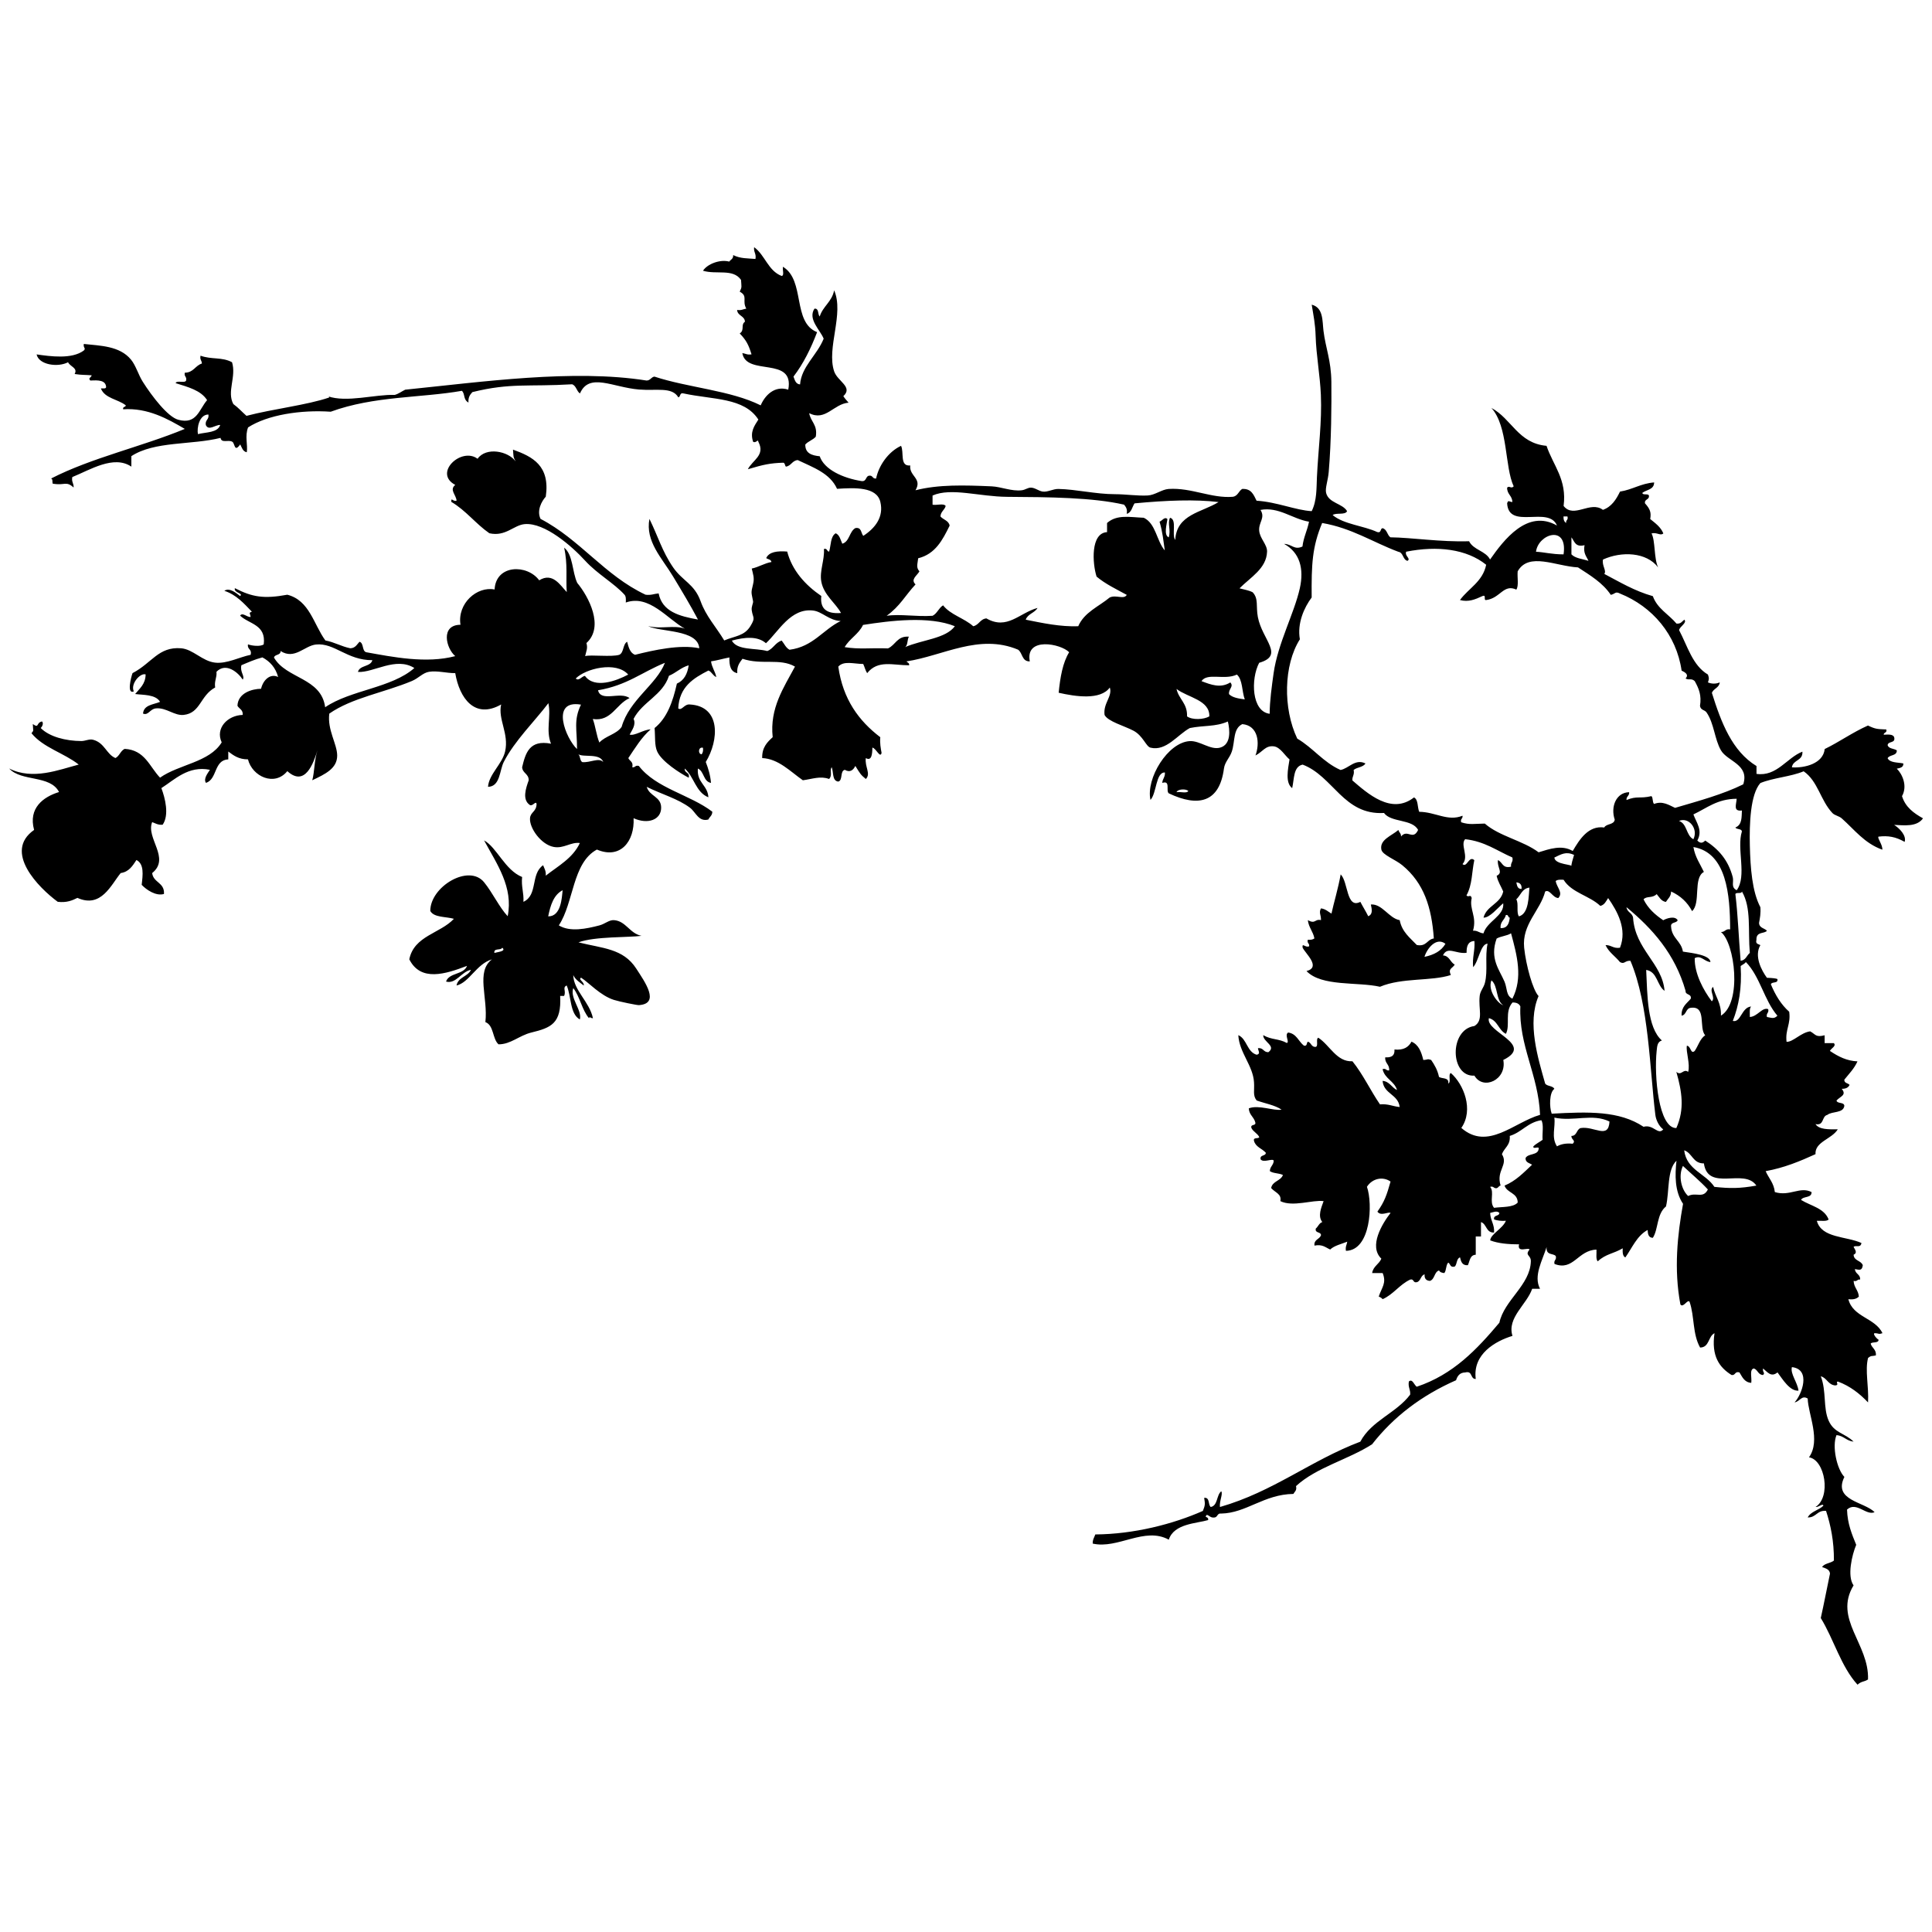 <?xml version="1.0" encoding="utf-8"?>
<!-- Generator: Adobe Illustrator 16.0.0, SVG Export Plug-In . SVG Version: 6.00 Build 0)  -->
<!DOCTYPE svg PUBLIC "-//W3C//DTD SVG 1.1//EN" "http://www.w3.org/Graphics/SVG/1.1/DTD/svg11.dtd">
<svg version="1.1" id="Layer_1" xmlns="http://www.w3.org/2000/svg" xmlns:xlink="http://www.w3.org/1999/xlink" x="0px" y="0px"
	 width="100px" height="100px" viewBox="0 0 100 100" enable-background="new 0 0 100 100" xml:space="preserve">
<path d="M16.967,20.509c0.972,0.344,2.461-0.105,3.463-0.068c0.212-0.059,0.358-0.184,0.544-0.271
	c3.998-0.406,8.699-1.074,12.492-0.474c0.203-0.001,0.231-0.177,0.408-0.203c1.754,0.576,3.946,0.713,5.499,1.488
	c0.21-0.497,0.708-1.046,1.427-0.812c0.333-1.753-2.176-0.674-2.377-1.894c0.159,0.021,0.255,0.106,0.476,0.066
	c-0.151-0.485-0.263-0.719-0.611-1.082c0.271-0.173,0.036-0.444,0.271-0.608c-0.021-0.316-0.385-0.293-0.407-0.609
	c0.221,0.04,0.315-0.046,0.476-0.066c-0.236-0.421,0.107-0.64-0.34-0.88c0.126-0.25,0.087-0.244,0.068-0.608
	c-0.416-0.601-1.271-0.262-1.969-0.475c0.224-0.35,0.877-0.601,1.357-0.473c0.076-0.105,0.221-0.141,0.204-0.338
	c0.374,0.19,0.757,0.165,1.154,0.202c0.053-0.278-0.104-0.348-0.068-0.609c0.567,0.406,0.721,1.223,1.426,1.489
	c0.151-0.029,0.027-0.334,0.067-0.475c1.164,0.703,0.471,2.875,1.766,3.383c-0.323,0.85-0.712,1.636-1.222,2.3
	c0.068,0.18,0.111,0.386,0.34,0.406c0.073-0.93,0.877-1.507,1.222-2.368c-0.175-0.446-0.836-1.013-0.476-1.555
	c0.246-0.02,0.155,0.296,0.272,0.405c0.166-0.533,0.637-0.764,0.746-1.354c0.53,1.217-0.404,2.979,0,4.194
	c0.174,0.521,0.995,0.806,0.476,1.286c0.079,0.123,0.178,0.228,0.271,0.337c-0.775,0.058-1.19,0.98-2.037,0.542
	c0.07,0.449,0.445,0.594,0.34,1.218c-0.146,0.169-0.396,0.236-0.543,0.405c-0.007,0.457,0.336,0.567,0.747,0.608
	c0.229,0.684,1.194,1.132,2.173,1.286c0.231,0.028,0.203-0.202,0.339-0.271c0.254-0.071,0.193,0.168,0.407,0.136
	c0.131-0.651,0.613-1.375,1.29-1.691c0.168,0.329-0.084,1.076,0.476,1.016c-0.065,0.559,0.639,0.665,0.272,1.284
	c1.194-0.304,2.523-0.265,3.938-0.203c0.504,0.023,1.037,0.267,1.563,0.203c0.188-0.022,0.305-0.138,0.475-0.136
	c0.221,0.005,0.392,0.174,0.611,0.204c0.256,0.035,0.534-0.142,0.814-0.136c0.92,0.019,1.925,0.27,2.92,0.271
	c0.564,0.001,1.164,0.095,1.697,0.067c0.381-0.019,0.729-0.314,1.087-0.338c1.172-0.078,2.22,0.499,3.327,0.405
	c0.252-0.04,0.293-0.293,0.475-0.405c0.482-0.029,0.596,0.309,0.747,0.609c1.035,0.06,2.026,0.494,2.853,0.54
	c0.276-0.553,0.244-1.203,0.271-1.759c0.071-1.49,0.265-2.858,0.204-4.261c-0.044-1.021-0.24-2.036-0.271-3.045
	c-0.02-0.638-0.109-1.039-0.203-1.622c0.609,0.151,0.547,0.844,0.609,1.352c0.111,0.896,0.396,1.533,0.408,2.639
	c0.011,1.188,0.001,3.054-0.137,4.668c-0.035,0.435-0.194,0.836-0.135,1.082c0.129,0.532,0.85,0.542,1.086,0.946
	c-0.1,0.218-0.57,0.063-0.748,0.203c0.58,0.483,1.584,0.544,2.31,0.879c0.219,0.061,0.142-0.175,0.271-0.201
	c0.237,0.057,0.237,0.351,0.408,0.473c1.085,0.011,2.609,0.251,4.074,0.203c0.223,0.454,0.857,0.498,1.086,0.946
	c0.701-0.999,1.93-2.633,3.463-1.758c-0.429-1.043-2.5,0.248-2.58-1.15c0.059-0.196,0.102-0.075,0.271-0.067
	c-0.006-0.334-0.28-0.397-0.271-0.745c0.119-0.126,0.198,0.082,0.34-0.067c-0.471-0.997-0.283-3.097-1.154-4.058
	c1.049,0.557,1.379,1.828,2.853,1.961c0.349,1.029,1.063,1.739,0.884,3.112c0.529,0.673,1.383-0.289,2.035,0.202
	c0.45-0.16,0.686-0.536,0.885-0.946c0.646-0.1,1.071-0.419,1.766-0.474c-0.002,0.382-0.396,0.371-0.611,0.541
	c0.018,0.14,0.298,0.019,0.339,0.135c0.037,0.24-0.239,0.167-0.202,0.406c0.266,0.293,0.33,0.477,0.271,0.813
	c0.261,0.214,0.541,0.407,0.679,0.744c-0.15,0.143-0.326-0.071-0.611,0c0.203,0.382,0.119,1.29,0.34,1.759
	c-0.596-0.792-1.893-0.846-2.853-0.406c-0.063,0.325,0.197,0.568,0.069,0.744c0.801,0.42,1.559,0.882,2.512,1.151
	c0.23,0.646,0.821,0.938,1.223,1.419c0.229,0.026,0.289-0.116,0.406-0.203c0.16,0.165-0.236,0.348-0.271,0.542
	c0.438,0.826,0.697,1.831,1.494,2.3c0.062,0.197,0.062,0.208,0,0.406c0.191,0.083,0.42,0.083,0.61,0
	c-0.03,0.284-0.319,0.312-0.407,0.54c0.485,1.546,1.047,3.017,2.31,3.789c0,0.135,0,0.271,0,0.406
	c1.056,0.149,1.563-0.833,2.376-1.151c0.033,0.484-0.491,0.412-0.544,0.813c0.655,0.043,1.62-0.19,1.698-0.948
	c0.774-0.377,1.44-0.863,2.24-1.217c0.401,0.194,0.493,0.182,0.95,0.204c0.05,0.184-0.135,0.136-0.137,0.271
	c0.235-0.009,0.489-0.036,0.544,0.136c0.078,0.325-0.314,0.18-0.34,0.404c0.054,0.195,0.328,0.169,0.476,0.271
	c0.007,0.301-0.377,0.211-0.476,0.406c0.117,0.243,0.516,0.209,0.814,0.271c0.012,0.212-0.174,0.233-0.34,0.271
	c0.275,0.262,0.572,0.884,0.271,1.421c0.175,0.57,0.607,0.883,1.087,1.149c-0.324,0.456-0.986,0.359-1.494,0.339
	c0.271,0.172,0.649,0.55,0.543,0.879c-0.47-0.265-0.851-0.332-1.356-0.271c-0.063,0.089,0.217,0.411,0.202,0.676
	c-0.931-0.332-1.438-1.034-2.104-1.623c-0.139-0.121-0.362-0.151-0.477-0.271c-0.623-0.654-0.748-1.651-1.492-2.164
	c-0.668,0.282-1.568,0.332-2.24,0.608c-0.518,0.579-0.573,2.104-0.545,3.246c0.029,1.148,0.115,2.364,0.545,3.181
	c0.025,0.319-0.022,0.563-0.069,0.811c0.008,0.266,0.274,0.269,0.408,0.405c-0.117,0.171-0.563,0.022-0.543,0.475
	c-0.06,0.217,0.104,0.211,0.204,0.271c-0.334,0.564,0.059,1.313,0.339,1.691c0.269,0.009,0.472,0.029,0.543,0.066
	c0.048,0.251-0.29,0.116-0.339,0.271c0.232,0.558,0.529,1.05,0.949,1.421c0.09,0.653-0.213,0.915-0.137,1.556
	c0.336,0.018,0.74-0.48,1.223-0.541c0.293,0.159,0.276,0.323,0.748,0.203c0,0.135,0,0.271,0,0.406c0.158,0,0.316,0,0.476,0
	c0.146,0.152-0.136,0.261-0.203,0.404c0.44,0.295,0.873,0.516,1.427,0.541c-0.168,0.375-0.439,0.646-0.681,0.947
	c-0.011,0.19,0.19,0.169,0.271,0.271c-0.062,0.142-0.199,0.205-0.406,0.203c0.277,0.332-0.084,0.392-0.271,0.607
	c0.049,0.18,0.387,0.064,0.407,0.271c-0.05,0.4-0.634,0.27-0.883,0.473c-0.296,0.064-0.149,0.571-0.61,0.475
	c0.188,0.289,0.676,0.272,1.153,0.271c-0.306,0.506-1.195,0.642-1.153,1.285c-0.792,0.36-1.604,0.702-2.58,0.88
	c0.156,0.361,0.426,0.611,0.475,1.082c0.774,0.24,1.299-0.309,1.901,0c0.013,0.329-0.438,0.193-0.544,0.406
	c0.503,0.312,1.204,0.424,1.428,1.015c-0.113,0.112-0.399,0.053-0.611,0.067c0.246,0.904,1.518,0.789,2.309,1.148
	c-0.043,0.284-0.311,0.089-0.406,0.204c0.084,0.154,0.209,0.31,0,0.404c0.016,0.323,0.387,0.291,0.476,0.542
	c-0.042,0.285-0.151,0.248-0.408,0.201c0.015,0.259,0.286,0.258,0.271,0.541c-0.162-0.025-0.146,0.123-0.338,0.068
	c0.014,0.348,0.246,0.477,0.271,0.813c-0.108,0.115-0.284,0.168-0.543,0.135c0.235,0.939,1.39,0.962,1.765,1.76
	c-0.214,0.075-0.152,0.006-0.406,0c-0.112,0.03,0.108,0.291,0.205,0.338c-0.004,0.202-0.322,0.088-0.41,0.203
	c0.063,0.23,0.295,0.293,0.272,0.607c-0.237,0.062-0.224-0.012-0.407,0.136c-0.166,0.653,0.045,1.454,0,2.3
	c-0.43-0.451-0.92-0.842-1.563-1.082c-0.143,0.02,0.102,0.184-0.137,0.203c-0.371-0.033-0.424-0.389-0.746-0.474
	c0.3,0.776,0.113,1.644,0.408,2.301c0.287,0.642,0.834,0.633,1.289,1.082c-0.371-0.036-0.509-0.306-0.883-0.339
	c-0.246,0.578,0.02,1.771,0.407,2.165c-0.603,1.227,1.036,1.282,1.563,1.825c-0.436,0.196-0.943-0.574-1.426-0.135
	c0.022,0.742,0.254,1.279,0.475,1.825c-0.221,0.527-0.479,1.624-0.137,2.099c-1.052,1.734,0.816,3.032,0.748,4.869
	c-0.211,0.139-0.322,0.074-0.543,0.271c-0.854-0.932-1.224-2.346-1.902-3.449c0.17-0.758,0.295-1.436,0.477-2.3
	c-0.021-0.228-0.229-0.271-0.408-0.339c0.116-0.2,0.441-0.192,0.611-0.338c0.006-1-0.164-1.821-0.407-2.57
	c-0.473-0.042-0.507,0.352-0.95,0.339c0.162-0.313,0.578-0.372,0.813-0.608c-0.039-0.143-0.256,0.098-0.406,0.066
	c0.815-0.514,0.491-2.438-0.34-2.57c0.627-0.879-0.046-2.23-0.067-3.043c-0.32-0.188-0.401,0.156-0.68,0.201
	c0.379-0.404,0.867-1.713-0.137-1.826c-0.096,0.346,0.293,0.791,0.341,1.219c-0.45,0.031-0.813-0.58-1.087-0.946
	c-0.33,0.272-0.52-0.019-0.747-0.204c-0.04,0.216,0.128,0.21,0,0.339c-0.263-0.009-0.269-0.272-0.476-0.339
	c-0.246,0.049-0.094,0.493-0.135,0.745c-0.359-0.026-0.465-0.306-0.611-0.541c-0.254-0.072-0.194,0.167-0.408,0.135
	c-0.627-0.389-1.059-0.976-0.883-2.164c-0.336,0.161-0.256,0.736-0.746,0.743c-0.4-0.706-0.285-1.621-0.545-2.367
	c-0.098-0.164-0.325,0.338-0.475,0.137c-0.345-1.832-0.15-3.616,0.137-5.209c-0.438-0.649-0.42-1.502-0.34-2.231
	c-0.5,0.471-0.358,1.58-0.543,2.366c-0.488,0.393-0.388,1.17-0.68,1.624c-0.225-0.003-0.26-0.192-0.271-0.406
	c-0.557,0.303-0.797,0.92-1.153,1.421c-0.14-0.064-0.146-0.26-0.136-0.473c-0.478,0.285-0.875,0.285-1.291,0.676
	c-0.113-0.111-0.053-0.396-0.067-0.607c-0.969,0.029-1.188,1.123-2.173,0.742c-0.049-0.206,0.117-0.197,0.068-0.404
	c-0.119-0.166-0.516-0.015-0.477-0.474c-0.209,0.688-0.695,1.496-0.339,2.164c-0.138,0-0.272,0-0.408,0
	c-0.274,0.81-1.315,1.499-1.019,2.437c-0.867,0.263-2.073,0.935-1.9,2.23c-0.302,0.007-0.146-0.439-0.544-0.338
	c-0.287,0.007-0.405,0.182-0.476,0.404c-1.773,0.781-3.229,1.881-4.346,3.314c-1.238,0.797-2.88,1.19-3.938,2.165
	c0.055,0.233-0.074,0.285-0.136,0.405c-1.521,0.02-2.44,0.993-3.734,1.016c-0.213-0.031-0.18,0.182-0.34,0.203
	c-0.213,0.032-0.264-0.098-0.406-0.136c-0.177,0.177,0.109,0.053,0.066,0.271c-0.588,0.176-1.771,0.178-2.035,1.015
	c-1.254-0.69-2.633,0.501-3.938,0.202c-0.008-0.209,0.082-0.321,0.135-0.474c1.994-0.012,4.024-0.534,5.567-1.217
	c0.108-0.274,0.127-0.334,0.067-0.677c0.307-0.033,0.191,0.352,0.341,0.474c0.376-0.075,0.287-0.614,0.542-0.812
	c0.102,0.127-0.107,0.521-0.066,0.812c2.76-0.791,4.69-2.405,7.266-3.382c0.578-1.093,1.865-1.479,2.58-2.436
	c0.021-0.271-0.12-0.377-0.068-0.678c0.186-0.164,0.271,0.182,0.408,0.271c1.898-0.633,3.119-1.942,4.277-3.314
	c0.25-1.174,1.596-1.941,1.629-3.179c0.009-0.333-0.332-0.289-0.067-0.608c-0.069-0.133-0.655,0.197-0.543-0.271
	c-0.57,0.004-1.085-0.048-1.494-0.203c0.021-0.329,0.649-0.606,0.813-1.015c-0.246,0.021-0.44-0.012-0.61-0.067
	c-0.05-0.254,0.261-0.147,0.272-0.339c-0.129-0.135-0.32-0.032-0.477,0c0.012,0.395,0.23,0.582,0.203,1.015
	c-0.426,0.019-0.372-0.442-0.678-0.541c0,0.248,0,0.496,0,0.744c-0.092,0-0.183,0-0.271,0c0,0.315,0,0.631,0,0.946
	c-0.306,0.013-0.305,0.328-0.408,0.542c-0.295,0.022-0.355-0.187-0.406-0.406c-0.19,0.06-0.146,0.353-0.271,0.474
	c-0.253,0.071-0.22-0.143-0.339-0.203c-0.126,0.123-0.09,0.408-0.204,0.541c-0.126-0.01-0.229-0.045-0.271-0.136
	c-0.258,0.08-0.215,0.462-0.476,0.542c-0.19-0.013-0.29-0.117-0.272-0.339c-0.213,0.058-0.191,0.351-0.405,0.406
	c-0.209,0.05-0.132-0.187-0.339-0.136c-0.557,0.259-0.864,0.764-1.428,1.015c-0.05-0.063-0.123-0.103-0.203-0.135
	c0.156-0.472,0.416-0.694,0.203-1.218c-0.181,0-0.361,0-0.543,0c0.053-0.354,0.358-0.455,0.476-0.744
	c-0.671-0.643,0.049-1.819,0.476-2.367c-0.115-0.076-0.504,0.188-0.68-0.067c0.363-0.509,0.484-0.858,0.68-1.557
	c-0.392-0.276-0.939-0.171-1.222,0.271c0.313,0.887,0.198,3.297-1.087,3.315c-0.039-0.222,0.047-0.315,0.068-0.474
	c-0.306,0.125-0.662,0.197-0.884,0.406c-0.237-0.104-0.395-0.285-0.813-0.203c-0.037-0.33,0.271-0.316,0.339-0.543
	c-0.013-0.189-0.322-0.084-0.271-0.338c0.125-0.102,0.168-0.281,0.338-0.338c-0.252-0.316-0.047-0.755,0.067-1.083
	c-0.581-0.077-1.587,0.32-2.239,0c0.075-0.374-0.258-0.432-0.476-0.676c0.063-0.363,0.494-0.363,0.61-0.676
	c-0.191-0.103-0.514-0.076-0.678-0.203c0.008-0.239,0.193-0.304,0.202-0.541c-0.067-0.136-0.53,0.132-0.679-0.067
	c-0.053-0.255,0.259-0.147,0.271-0.339c-0.189-0.217-0.522-0.292-0.611-0.608c-0.062-0.22,0.222-0.096,0.271-0.203
	c-0.094-0.198-0.313-0.274-0.407-0.473c-0.061-0.219,0.226-0.094,0.205-0.271c-0.064-0.297-0.326-0.398-0.341-0.745
	c0.509-0.2,1.308,0.146,1.697,0.067c-0.351-0.237-0.854-0.319-1.29-0.474c-0.211-0.263-0.107-0.51-0.137-0.946
	c-0.055-0.871-0.762-1.527-0.813-2.436c0.455,0.199,0.442,0.866,0.95,1.014c0.213-0.046,0.088-0.18,0.066-0.338
	c0.291-0.042,0.277,0.221,0.545,0.203c0.422-0.324-0.284-0.529-0.272-0.879c0.438,0.254,0.804,0.171,1.224,0.406
	c0.153-0.059-0.137-0.416,0.067-0.542c0.438,0.059,0.534,0.459,0.813,0.677c0.185,0.046,0.131-0.141,0.205-0.203
	c0.184,0.042,0.168,0.283,0.406,0.271c0.161-0.043-0.01-0.418,0.137-0.476c0.595,0.386,0.951,1.263,1.766,1.218
	c0.547,0.674,0.93,1.51,1.426,2.232c0.424-0.039,0.663,0.105,1.02,0.137c-0.078-0.668-0.826-0.666-0.885-1.354
	c0.373,0.034,0.467,0.349,0.748,0.474c-0.141-0.471-0.641-0.578-0.748-1.082c0.192-0.057,0.178,0.096,0.34,0.066
	c0.028-0.32-0.229-0.354-0.203-0.676c0.216,0.01,0.505-0.008,0.477-0.405c0.479,0.048,0.732-0.127,0.882-0.406
	c0.367,0.152,0.511,0.528,0.611,0.947c0.254-0.007,0.192-0.076,0.407,0c0.175,0.254,0.332,0.524,0.406,0.879
	c0.166,0.106,0.532,0.012,0.478,0.339c0.168-0.059-0.021-0.472,0.135-0.542c0.664,0.579,1.197,1.901,0.543,2.842
	c1.369,1.194,2.733-0.295,4.075-0.677c-0.086-2.083-1.109-3.579-1.02-5.615c-0.063-0.14-0.201-0.205-0.406-0.201
	c-0.426,0.482-0.104,1.166-0.342,1.623c-0.381-0.184-0.426-0.701-0.881-0.812c-0.19,0.724,2.387,1.354,0.746,2.164
	c0.194,1.032-1.043,1.588-1.494,0.812c-1.267,0.075-1.316-2.39,0-2.57c0.483-0.295,0.197-0.875,0.272-1.555
	c0.026-0.257,0.204-0.416,0.271-0.679c0.16-0.635-0.006-1.341,0.137-2.028c-0.369,0.017-0.452,0.902-0.747,1.218
	c-0.052-0.525,0.104-0.845,0.067-1.354c-0.33,0.01-0.412,0.265-0.406,0.609c-0.551,0.076-0.99-0.366-1.223,0.136
	c0.342,0.019,0.368,0.354,0.61,0.473c-0.128,0.219-0.353,0.191-0.204,0.542c-1.014,0.33-2.523,0.124-3.666,0.607
	c-1.156-0.263-3.021,0.003-3.803-0.812c0.779-0.204-0.07-0.917-0.203-1.217c-0.031-0.277,0.145,0.028,0.339-0.067
	c0.028-0.163-0.124-0.147-0.067-0.339c0.158,0.021,0.262-0.011,0.34-0.067c-0.066-0.362-0.297-0.562-0.34-0.947
	c0.403,0.226,0.35-0.077,0.68,0c0.009-0.283-0.124-0.378,0-0.608c0.238,0.031,0.371,0.17,0.543,0.271
	c0.104-0.498,0.357-1.332,0.476-2.03c0.396,0.381,0.288,1.805,1.019,1.421c0.131,0.255,0.281,0.485,0.408,0.745
	c0.246-0.103,0.192-0.352,0.135-0.609c0.591-0.042,0.937,0.717,1.494,0.812c0.115,0.607,0.533,0.912,0.884,1.285
	c0.507,0.1,0.526-0.285,0.882-0.338c-0.111-1.614-0.516-2.87-1.63-3.788c-0.365-0.302-1.032-0.533-1.086-0.813
	c-0.097-0.514,0.521-0.705,0.883-1.015c0.028,0.13,0.146,0.171,0.136,0.339c0.331-0.407,0.614,0.229,0.883-0.339
	c-0.302-0.578-1.392-0.371-1.765-0.879c-2.094,0.123-2.619-1.899-4.21-2.503c-0.49,0.099-0.432,0.745-0.543,1.218
	c-0.373-0.279-0.215-0.994-0.137-1.488c-0.233-0.182-0.475-0.637-0.814-0.676c-0.439-0.052-0.576,0.288-0.949,0.473
	c0.237-0.636,0.15-1.549-0.681-1.623c-0.491,0.234-0.367,0.895-0.543,1.42c-0.11,0.33-0.362,0.535-0.407,0.88
	c-0.232,1.758-1.322,2.009-2.852,1.285c-0.172-0.123,0.107-0.693-0.34-0.541c0.01-0.215,0.154-0.297,0.136-0.541
	c-0.476-0.021-0.421,1.067-0.747,1.421c-0.243-1.111,0.896-2.984,2.037-3.045c0.521-0.027,1.063,0.474,1.563,0.339
	c0.588-0.158,0.51-0.925,0.406-1.354c-0.638,0.283-1.242,0.192-1.969,0.339c-0.637,0.343-1.221,1.216-2.037,1.015
	c-0.234-0.059-0.383-0.616-0.883-0.879c-0.477-0.252-1.313-0.471-1.493-0.813c-0.082-0.609,0.423-0.962,0.271-1.42
	c-0.484,0.664-1.775,0.469-2.647,0.27c0.08-0.799,0.208-1.551,0.543-2.097c-0.425-0.442-2.285-0.815-2.037,0.474
	c-0.418,0.011-0.367-0.445-0.61-0.608c-2.021-0.844-3.884,0.322-5.771,0.608c0.044,0.068,0.155,0.07,0.135,0.202
	c-0.841,0.001-1.611-0.294-2.172,0.407c-0.092-0.135-0.13-0.322-0.204-0.475c-0.496-0.005-1.004-0.181-1.29,0.136
	c0.24,1.7,1.069,2.813,2.173,3.654c-0.026,0.318,0.021,0.563,0.067,0.81c-0.065,0.313-0.297-0.256-0.476-0.27
	c-0.004,0.318-0.032,0.717-0.339,0.541c-0.065,0.452,0.278,0.81,0,1.082c-0.271-0.222-0.285-0.264-0.543-0.676
	c-0.098,0.198-0.265,0.367-0.543,0.202c-0.263,0.055-0.09,0.542-0.34,0.608c-0.326-0.036-0.237-0.485-0.34-0.743
	c-0.122,0.161,0.057,0.415-0.136,0.608c-0.458-0.167-0.851,0-1.357,0.067c-0.643-0.447-1.258-1.111-2.105-1.149
	c-0.014-0.555,0.261-0.822,0.543-1.081c-0.16-1.504,0.567-2.555,1.154-3.654c-0.787-0.452-1.721-0.067-2.716-0.405
	c-0.144,0.194-0.301,0.376-0.271,0.744c-0.342-0.065-0.423-0.391-0.407-0.813c-0.323,0.062-0.616,0.153-0.951,0.203
	c0.043,0.318,0.211,0.512,0.272,0.812c-0.179-0.069-0.229-0.268-0.407-0.338c-0.777,0.398-1.509,0.842-1.563,1.961
	c0.19,0.141,0.308-0.243,0.611-0.202c1.605,0.094,1.5,1.853,0.814,2.976c0.126,0.326,0.235,0.669,0.271,1.083
	c-0.403-0.071-0.35-0.598-0.679-0.744c-0.065,0.742,0.507,0.849,0.544,1.488c-0.652-0.252-0.742-1.065-1.223-1.488
	c-0.026,0.251,0.275,0.178,0.204,0.475c-0.465-0.239-1.396-0.838-1.63-1.354c-0.146-0.321-0.096-0.756-0.136-1.217
	c0.642-0.512,0.944-1.359,1.154-2.3c0.363-0.157,0.546-0.494,0.611-0.948c-0.405,0.116-0.651,0.39-1.02,0.542
	c-0.331,1.021-1.372,1.338-1.833,2.232c0.142,0.296-0.08,0.58-0.203,0.813c0.262,0.078,0.697-0.251,1.086-0.271
	c-0.47,0.41-0.8,0.961-1.154,1.487c0.063,0.162,0.272,0.179,0.204,0.474c0.163,0.028,0.147-0.124,0.34-0.067
	c0.893,1.161,2.635,1.479,3.802,2.367c0.003,0.205-0.144,0.263-0.203,0.406c-0.51,0.136-0.654-0.388-0.951-0.609
	c-0.633-0.474-1.463-0.695-2.241-1.082c0.149,0.503,0.75,0.493,0.748,1.082c-0.004,0.622-0.684,0.876-1.427,0.541
	c0.06,1.19-0.678,2.144-1.9,1.623c-1.276,0.69-1.187,2.742-1.97,3.924c0.575,0.358,1.43,0.176,2.105,0
	c0.28-0.074,0.499-0.287,0.746-0.271c0.625,0.043,0.809,0.687,1.427,0.812c-0.608,0.089-2.438,0.024-3.26,0.338
	c1.229,0.311,2.312,0.309,2.987,1.354c0.447,0.69,1.26,1.82,0.137,1.895c-0.083,0.006-0.991-0.176-1.291-0.271
	c-0.701-0.222-1.315-0.909-1.697-1.149c-0.172,0.089,0.178,0.222,0.136,0.404c-0.2-0.16-0.43-0.293-0.543-0.54
	c0.017,0.795,0.838,1.375,1.019,2.232c-0.116,0.013-0.176-0.116-0.204,0c-0.366-0.425-0.467-1.114-0.814-1.558
	c-0.185,0.531,0.47,1.146,0.34,1.623c-0.523-0.289-0.434-1.19-0.68-1.758c-0.241,0.105-0.014,0.288-0.136,0.541
	c-0.067,0-0.136,0-0.203,0c0.078,1.44-0.484,1.647-1.494,1.895c-0.624,0.152-1.069,0.615-1.697,0.609
	c-0.322-0.289-0.233-0.985-0.679-1.15c0.144-1.28-0.506-2.606,0.339-3.247c-0.794,0.232-1.178,1.204-1.833,1.353
	c0.081-0.438,0.586-0.453,0.747-0.812c-0.501,0.096-0.773,0.751-1.29,0.608c0.161-0.471,0.919-0.347,1.086-0.812
	c-1.106,0.421-2.396,0.839-2.987-0.339c0.245-1.221,1.601-1.336,2.309-2.097c-0.423-0.121-1.028-0.058-1.223-0.405
	c-0.007-1.258,1.994-2.458,2.784-1.488c0.436,0.533,0.792,1.304,1.222,1.759c0.3-1.5-0.553-2.691-1.222-3.925
	c0.66,0.36,1.08,1.537,1.969,1.895c-0.053,0.504,0.096,0.807,0.068,1.285c0.762-0.349,0.359-1.442,1.019-1.894
	c0.061,0.165,0.158,0.293,0.136,0.541c0.646-0.507,1.4-0.904,1.766-1.691c-0.47-0.063-0.836,0.303-1.358,0.202
	c-0.65-0.122-1.263-0.979-1.222-1.487c0.026-0.328,0.336-0.33,0.339-0.744c-0.047-0.169-0.181,0.126-0.339,0.067
	c-0.42-0.275-0.218-0.864-0.068-1.285c0.004-0.342-0.319-0.358-0.34-0.676c0.175-0.728,0.372-1.435,1.494-1.218
	c-0.279-0.695,0.015-1.398-0.136-2.097c-0.683,0.907-1.754,1.951-2.309,3.043c-0.221,0.435-0.182,1.277-0.815,1.286
	c0.045-0.646,0.735-1.18,0.884-1.827c0.212-0.932-0.38-1.661-0.204-2.435c-1.364,0.777-2.156-0.319-2.377-1.623
	c-0.43,0.009-0.921-0.139-1.358-0.068c-0.326,0.055-0.531,0.326-0.882,0.475c-1.427,0.599-3.109,0.871-4.278,1.689
	c-0.109,0.846,0.404,1.565,0.408,2.165c0.004,0.68-0.624,0.967-1.29,1.285c0.12-0.429,0.099-1.026,0.271-1.556
	c-0.21,0.683-0.646,1.917-1.562,1.083c-0.657,0.81-1.813,0.284-2.037-0.609c-0.478,0.002-0.747-0.202-1.019-0.406
	c0,0.136,0,0.271,0,0.406c-0.754,0.038-0.558,1.022-1.154,1.218c-0.146-0.212,0.096-0.504,0.203-0.677
	c-1.115-0.231-1.834,0.517-2.512,0.947c0.198,0.52,0.415,1.395,0.067,1.895c-0.249,0.022-0.377-0.076-0.543-0.135
	c-0.338,0.833,0.963,1.864,0,2.637c0.058,0.507,0.651,0.479,0.611,1.082c-0.411,0.124-0.907-0.211-1.154-0.473
	c0.061-0.522,0.134-1.078-0.271-1.285c-0.199,0.298-0.381,0.613-0.815,0.676c-0.504,0.613-1.009,1.835-2.24,1.285
	c-0.272,0.135-0.557,0.258-1.019,0.203c-0.99-0.729-2.838-2.591-1.223-3.721c-0.313-1.135,0.486-1.716,1.291-1.961
	c-0.458-0.895-1.95-0.523-2.581-1.218c1.222,0.621,2.602,0.055,3.599-0.203c-0.757-0.599-1.839-0.874-2.444-1.623
	c0.126-0.184,0.087-0.042,0.068-0.474c0.346,0.242,0.155-0.067,0.476-0.136c0.086,0.081,0.028,0.256-0.068,0.339
	c0.447,0.454,1.295,0.672,2.105,0.676c0.201,0.001,0.413-0.121,0.61-0.066c0.601,0.16,0.682,0.747,1.154,0.946
	c0.211-0.105,0.259-0.373,0.476-0.475c1.054,0.056,1.288,0.927,1.833,1.49c0.979-0.693,2.559-0.79,3.191-1.827
	c-0.341-0.726,0.297-1.398,1.087-1.421c0.025-0.274-0.186-0.311-0.272-0.474c0.028-0.661,0.75-0.872,1.223-0.879
	c0.105-0.462,0.483-0.809,0.883-0.609c-0.13-0.479-0.416-0.802-0.814-1.015c-0.394,0.104-0.738,0.258-1.087,0.405
	c-0.088,0.35,0.196,0.568,0.068,0.745c-0.231-0.366-0.866-0.911-1.358-0.406c0.027,0.321-0.121,0.466-0.068,0.813
	c-0.787,0.425-0.751,1.325-1.629,1.42c-0.48,0.052-0.896-0.384-1.427-0.339c-0.326,0.028-0.395,0.384-0.678,0.271
	c0.038-0.455,0.531-0.461,0.882-0.607c-0.225-0.396-0.901-0.352-1.29-0.406c0.231-0.289,0.535-0.505,0.543-1.015
	c-0.288-0.091-0.797,0.502-0.611,0.879c-0.376,0.168-0.144-0.74-0.067-0.946c1.001-0.52,1.341-1.38,2.513-1.286
	c0.623,0.051,1.098,0.671,1.765,0.744c0.607,0.067,1.264-0.292,1.834-0.405c0.083-0.309-0.187-0.266-0.136-0.541
	c0.191,0.07,0.635,0.13,0.814,0c0.133-1.034-0.762-1.045-1.222-1.488c0.129-0.19,0.354,0.093,0.543,0.068
	c-0.009-0.17-0.13-0.213,0.067-0.271c-0.411-0.424-0.797-0.874-1.426-1.082c0.279-0.186,0.632,0.136,0.815,0.271
	c0.191-0.152-0.338-0.157-0.271-0.407c0.894,0.459,1.493,0.564,2.716,0.339c1.153,0.294,1.358,1.531,1.969,2.367
	c0.477,0.09,0.821,0.309,1.29,0.405c0.264-0.008,0.343-0.198,0.475-0.337c0.231,0.063,0.123,0.463,0.34,0.54
	c1.369,0.246,3.116,0.602,4.617,0.203c-0.477-0.402-0.776-1.616,0.271-1.623c-0.171-1.101,0.85-2.006,1.766-1.826
	c0.066-1.3,1.687-1.317,2.309-0.475c0.7-0.435,1.095,0.265,1.426,0.609c-0.052-0.693,0.059-1.446-0.136-2.299
	c0.468,0.367,0.412,1.258,0.679,1.825c0.588,0.706,1.413,2.263,0.476,3.112c0.075,0.275-0.004,0.394-0.067,0.676
	c0.293-0.083,1.362,0.057,1.766-0.067c0.248-0.112,0.176-0.546,0.407-0.676c0.076,0.284,0.146,0.575,0.407,0.676
	c0.966-0.241,2.329-0.548,3.327-0.339c-0.067-0.987-2.053-0.831-2.648-1.149c0.651,0.175,1.352-0.067,1.901,0.135
	c-0.912-0.506-1.847-1.783-3.056-1.353c0.01-0.167,0.01-0.326-0.068-0.405c-0.529-0.587-1.412-1.076-2.036-1.76
	c-0.68-0.743-2.083-1.979-3.124-1.894c-0.578,0.049-0.987,0.661-1.833,0.474c-0.708-0.489-1.214-1.181-1.969-1.623
	c-0.021-0.277,0.094,0.011,0.271-0.067c-0.025-0.306-0.386-0.558-0.068-0.813c-1.155-0.611,0.319-1.979,1.154-1.353
	c0.443-0.626,1.586-0.4,1.97,0.136c-0.138-0.251-0.104-0.253-0.136-0.609c1.014,0.365,1.93,0.828,1.697,2.435
	c-0.213,0.232-0.479,0.721-0.271,1.15c2.05,1.069,3.312,2.925,5.433,3.924c0.288,0.04,0.448-0.049,0.679-0.067
	c0.186,0.941,1.074,1.183,2.036,1.352c-0.382-0.723-0.822-1.455-1.29-2.231c-0.576-0.958-1.441-1.811-1.222-2.977
	c0.452,0.915,0.653,1.671,1.222,2.503c0.489,0.716,1.1,0.85,1.427,1.758c0.276,0.774,0.799,1.325,1.222,2.03
	c0.564-0.236,1.041-0.226,1.357-0.744c0.278-0.455,0.127-0.404,0.068-0.812c-0.03-0.207,0.088-0.367,0.068-0.475
	c-0.092-0.485-0.115-0.408,0-0.879c0.082-0.337-0.003-0.511-0.068-0.811c0.373-0.08,0.637-0.269,1.019-0.339
	c-0.019-0.139-0.182-0.135-0.271-0.203c0.148-0.325,0.57-0.378,1.086-0.338c0.255,0.976,0.929,1.728,1.766,2.301
	c-0.069,0.63,0.237,0.939,1.019,0.879c-0.259-0.493-0.894-0.93-1.019-1.625c-0.1-0.551,0.177-1.118,0.136-1.689
	c0.186-0.051,0.137,0.134,0.271,0.135c0.097-0.333,0.065-0.791,0.34-0.947c0.204,0.089,0.248,0.341,0.34,0.541
	c0.382-0.115,0.359-0.634,0.679-0.811c0.325-0.055,0.281,0.26,0.407,0.404c0.618-0.402,1.07-0.979,0.883-1.758
	c-0.189-0.787-1.314-0.738-2.241-0.677c-0.364-0.81-1.24-1.108-2.036-1.488c-0.291,0.026-0.334,0.3-0.611,0.339
	c-0.059-0.055-0.041-0.187-0.137-0.203c-0.685,0.024-1.01,0.093-1.832,0.338c0.239-0.475,0.915-0.718,0.543-1.421
	c-0.017-0.174-0.117,0.094-0.271,0c-0.173-0.515,0.068-0.828,0.271-1.15c-0.738-1.15-2.357-1.024-3.87-1.352
	c-0.219-0.06-0.142,0.175-0.272,0.202c-0.329-0.557-1.127-0.33-2.036-0.405c-1.365-0.112-2.578-0.894-3.056,0.203
	c-0.178-0.116-0.188-0.399-0.407-0.474c-2.272,0.136-3.179-0.085-5.161,0.405c-0.12,0.128-0.224,0.273-0.203,0.541
	c-0.288-0.163-0.162-0.438-0.34-0.608c-2.117,0.373-4.546,0.261-6.79,1.082c-1.55-0.106-3.268,0.16-4.277,0.812
	c-0.176,0.451-0.008,0.89-0.067,1.286c-0.211-0.04-0.253-0.245-0.34-0.406c-0.313,0.438-0.268-0.052-0.408-0.136
	c-0.209-0.125-0.561,0.092-0.61-0.202c-1.506,0.377-3.417,0.161-4.617,0.946c0,0.181,0,0.361,0,0.542
	c-0.914-0.617-2.146,0.174-3.056,0.54c-0.053,0.256,0.083,0.323,0.067,0.541c-0.402-0.363-0.463-0.082-1.086-0.202
	C2.702,24.934,2.74,24.782,2.64,24.77c2.09-1.075,4.688-1.644,6.926-2.57c-0.882-0.516-1.914-1.101-3.191-1.015
	c-0.037-0.15,0.13-0.097,0.137-0.203c-0.4-0.323-1.093-0.355-1.291-0.879c0.108-0.005,0.26,0.032,0.272-0.067
	c-0.021-0.363-0.407-0.362-0.815-0.339c-0.136-0.138,0.03-0.133,0.068-0.271c-0.374-0.031-0.478-0.007-0.883-0.067
	c0.178-0.32-0.234-0.377-0.34-0.609c-0.525,0.276-1.511,0.141-1.629-0.406c0.71,0.102,1.826,0.261,2.444-0.202
	c0.127-0.129-0.041-0.123,0-0.339c0.837,0.094,1.856,0.093,2.444,0.813c0.256,0.313,0.376,0.78,0.611,1.149
	c0.478,0.753,1.29,1.813,1.832,1.961c0.96,0.263,1.074-0.527,1.494-1.015c-0.322-0.511-0.993-0.679-1.629-0.879
	c0.058-0.166,0.473,0.021,0.543-0.135c0.049-0.206-0.117-0.199-0.068-0.406c0.451-0.002,0.536-0.368,0.884-0.474
	c0.001-0.159-0.118-0.198-0.069-0.406c0.573,0.209,1.109,0.057,1.63,0.339c0.233,0.757-0.282,1.523,0.068,2.165
	c0.251,0.179,0.45,0.408,0.68,0.609c1.38-0.361,3.135-0.558,4.276-0.948C17.047,20.519,17.009,20.512,16.967,20.509z M10.245,22.47
	c0.433-0.109,1.019-0.066,1.154-0.474c-0.252-0.015-0.601,0.328-0.747,0c-0.044-0.27,0.18-0.272,0.136-0.541
	C10.312,21.455,10.182,22.157,10.245,22.47z M52.139,25.716c-1.449-0.008-2.909-0.494-3.87-0.067c0,0.157,0,0.315,0,0.474
	c0.206,0.042,0.585-0.087,0.679,0.068c-0.059,0.212-0.256,0.285-0.271,0.54c0.145,0.173,0.425,0.209,0.476,0.475
	c-0.364,0.742-0.74,1.472-1.629,1.69c-0.034,0.316-0.115,0.474,0.066,0.677c-0.133,0.232-0.473,0.417-0.202,0.676
	c-0.543,0.584-0.803,1.127-1.495,1.624c0.715-0.104,1.51,0.058,2.377,0c0.241-0.121,0.317-0.405,0.544-0.541
	c0.386,0.494,1.098,0.664,1.561,1.082c0.3-0.063,0.352-0.373,0.68-0.406c1.079,0.619,1.705-0.285,2.647-0.541
	c-0.146,0.261-0.509,0.305-0.61,0.608c0.895,0.18,1.79,0.371,2.717,0.339c0.313-0.726,1.062-1.017,1.629-1.488
	c0.328-0.157,0.732,0.122,0.883-0.135c-0.541-0.296-1.108-0.564-1.563-0.947c-0.218-0.688-0.316-2.253,0.543-2.301
	c0-0.157,0-0.315,0-0.473c0.512-0.456,1.191-0.298,1.901-0.271c0.628,0.299,0.659,1.193,1.087,1.691
	c-0.076-0.516-0.104-0.914-0.271-1.488c0.144-0.056,0.266-0.278,0.406-0.136c-0.023,0.242-0.208,0.828,0.069,0.947
	c0.123-0.389-0.077-0.705,0.067-1.015c0.379,0.095,0.069,0.877,0.271,1.149c0.067-1.33,1.379-1.423,2.241-1.961
	c-1.199-0.147-2.688-0.089-4.348,0.067c-0.129,0.188-0.151,0.479-0.406,0.541c0.045-0.247-0.045-0.36-0.137-0.474
	C56.561,25.748,54.294,25.729,52.139,25.716z M65.176,27.475c0.037,0.404,0.422,0.716,0.407,1.083
	c-0.034,0.871-0.849,1.314-1.426,1.894c0.231,0.062,0.485,0.102,0.679,0.203c0.318,0.334,0.162,0.71,0.271,1.286
	c0.228,1.188,1.396,1.979,0.067,2.366c-0.444,0.845-0.392,2.525,0.544,2.638c0-0.647,0.111-1.437,0.203-2.096
	c0.217-1.542,1.066-3.094,1.357-4.397c0.229-1.021-0.006-1.858-0.814-2.3c0.405,0.007,0.521,0.334,0.951,0.136
	c0.057-0.485,0.252-0.831,0.339-1.285c-0.856-0.139-1.565-0.786-2.512-0.609C65.508,26.813,65.135,27.03,65.176,27.475z
	 M81.064,27.069c-0.028-0.162,0.125-0.146,0.066-0.339c-0.066,0-0.136,0-0.203,0C80.919,26.898,80.964,27.012,81.064,27.069z
	 M72.373,28.558c-1.316-0.492-2.396-1.221-3.938-1.488c-0.518,1.238-0.557,2.139-0.543,3.855c-0.387,0.517-0.758,1.335-0.611,2.165
	c-0.844,1.332-0.881,3.578-0.135,5.141c0.813,0.473,1.347,1.228,2.24,1.623c0.422-0.075,0.756-0.6,1.289-0.338
	c-0.115,0.2-0.441,0.191-0.611,0.338c0.054,0.256-0.082,0.323-0.066,0.541c0.77,0.659,2.016,1.801,3.189,0.88
	c0.229,0.11,0.17,0.508,0.271,0.744c0.848,0.008,1.475,0.513,2.241,0.203c0.028,0.162-0.124,0.146-0.068,0.339
	c0.437,0.144,0.698,0.074,1.222,0.067c0.76,0.665,1.974,0.877,2.785,1.487c0.563-0.174,1.207-0.402,1.766-0.067
	c0.343-0.583,0.806-1.334,1.631-1.217c0.107-0.209,0.505-0.128,0.543-0.406c-0.227-0.676,0.079-1.408,0.746-1.421
	c0.018,0.198-0.153,0.207-0.137,0.406c0.551-0.23,0.685-0.058,1.291-0.203c0.094,0.087,0.041,0.319,0.137,0.405
	c0.438-0.172,0.771,0.059,1.086,0.203c1.222-0.36,2.471-0.695,3.529-1.218c0.332-1.03-0.82-1.185-1.153-1.759
	c-0.335-0.578-0.351-1.39-0.746-1.962c-0.101-0.145-0.302-0.107-0.34-0.338c0.088-0.549-0.054-0.892-0.272-1.284
	c-0.185-0.169-0.289-0.027-0.475-0.136c0.203-0.21-0.061-0.339-0.204-0.406c-0.267-1.854-1.511-3.318-3.19-3.99
	c-0.244-0.132-0.248,0.025-0.476,0.067c-0.416-0.623-1.067-1.01-1.697-1.421c-1.153-0.061-2.549-0.809-3.122,0.203
	c-0.031,0.309,0.067,0.745-0.07,0.947c-0.666-0.309-0.828,0.449-1.561,0.54c-0.163,0.027,0.038-0.307-0.203-0.201
	c-0.369,0.17-0.711,0.318-1.154,0.201c0.447-0.612,1.177-0.947,1.357-1.826c-1.011-0.814-2.521-0.998-4.142-0.676
	c-0.087,0.228,0.266,0.357,0.067,0.473C72.598,28.965,72.648,28.6,72.373,28.558z M79.503,28.558
	c0.44,0.022,0.813,0.136,1.427,0.136C81.157,27.131,79.617,27.636,79.503,28.558z M81.337,28.693
	c0.195,0.209,0.576,0.236,0.882,0.337c-0.103-0.234-0.283-0.392-0.203-0.812c-0.486,0.123-0.521-0.204-0.679-0.406
	C81.337,28.107,81.337,28.399,81.337,28.693z M42.09,31.602c-1.168-0.142-1.793,1.09-2.444,1.691
	c-0.438-0.381-1.1-0.315-1.766-0.136c0.274,0.516,1.209,0.374,1.833,0.541c0.313-0.116,0.416-0.442,0.747-0.541
	c0.134,0.161,0.213,0.374,0.407,0.474c1.223-0.158,1.722-1.035,2.648-1.488C42.909,32.117,42.561,31.658,42.09,31.602z
	 M44.67,32.346c-0.223,0.477-0.695,0.704-0.95,1.15c0.764,0.125,1.359,0.029,2.24,0.066c0.395-0.17,0.475-0.655,1.086-0.608
	c-0.098,0.149-0.045,0.45-0.203,0.542c0.902-0.388,2.104-0.438,2.58-1.083C48.09,31.875,46.091,32.123,44.67,32.346z M16.355,33.36
	c-0.602,0.063-1.101,0.805-1.833,0.338c0.009,0.234-0.299,0.153-0.34,0.338c0.634,1.105,2.447,1.035,2.648,2.571
	c1.317-0.898,3.441-0.992,4.617-2.03c-0.957-0.604-2.118,0.254-2.92,0.203c0.089-0.361,0.651-0.253,0.747-0.609
	C17.965,34.179,17.311,33.26,16.355,33.36z M30.954,35.728c0.146,0.629,1.161,0.045,1.63,0.406
	c-0.706,0.315-0.931,1.224-1.901,1.082c0.141,0.378,0.188,0.85,0.34,1.218c0.311-0.344,0.887-0.425,1.153-0.812
	c0.401-1.404,1.798-2.179,2.241-3.315C33.233,34.785,32.463,35.472,30.954,35.728z M29.8,35.119
	c0.163,0.153,0.294-0.104,0.476-0.136c0.493,0.687,1.641,0.254,2.24-0.067C31.89,34.203,30.296,34.61,29.8,35.119z M64.021,34.916
	c-0.644,0.306-1.527-0.115-1.832,0.339c0.5,0.191,0.988,0.381,1.492,0.067c0.198,0.217-0.107,0.341-0.066,0.608
	c0.18,0.182,0.496,0.227,0.814,0.271C64.277,35.789,64.324,35.178,64.021,34.916z M61.441,37.08c0.277,0.197,0.869,0.166,1.154,0
	c0.027-0.851-1.113-0.972-1.699-1.42C61.016,36.198,61.466,36.402,61.441,37.08z M29.867,38.771
	c0.003-1.013-0.188-1.481,0.204-2.299C28.456,36.196,29.295,38.242,29.867,38.771z M36.318,39.042
	c0.057-0.078,0.089-0.181,0.068-0.338C36.137,38.639,36.116,39.036,36.318,39.042z M31.226,39.447
	c-0.163-0.48-1.018-0.235-1.29-0.405c0.109,0.095,0.072,0.334,0.204,0.405C30.549,39.487,31.006,39.191,31.226,39.447z
	 M60.896,41.004c0.186-0.042,0.541,0.085,0.611-0.067C61.373,40.82,60.959,40.837,60.896,41.004z M87.65,42.154
	c0.162,0.441,0.494,0.824,0.203,1.352c0.144,0.149,0.266,0.149,0.408,0c0.695,0.446,1.191,1.009,1.426,1.895
	c0.064,0.244-0.111,0.522,0.203,0.678c0.545-0.729-0.013-2.143,0.271-3.045c-0.023-0.155-0.271-0.09-0.339-0.202
	c0.36-0.148,0.319-0.533,0.339-0.881c-0.469,0.06-0.287-0.312-0.271-0.607C88.881,41.35,88.343,41.83,87.65,42.154z M87.65,43.438
	c0.27-0.55-0.252-1.167-0.746-0.946C87.331,42.63,87.271,43.254,87.65,43.438z M75.7,44.725c0.233,0.211,0.331-0.461,0.61-0.203
	c-0.136,0.626-0.097,1.264-0.406,1.825c0.119,0.128,0.209-0.092,0.271,0.136c-0.138,0.592,0.282,0.945,0.068,1.69
	c0.245-0.018,0.327,0.126,0.543,0.136c0.182-0.631,1.088-0.899,1.021-1.555c-0.298,0.245-0.693,0.753-1.021,0.743
	c0.164-0.626,0.875-0.707,1.021-1.353c-0.113-0.271-0.273-0.494-0.341-0.812c0.361-0.17,0.015-0.411,0.067-0.812
	c0.24,0.098,0.229,0.45,0.679,0.338c-0.032-0.213,0.123-0.238,0.069-0.474c-0.789-0.342-1.426-0.835-2.445-0.947
	C75.564,43.725,76.055,44.338,75.7,44.725z M88.193,45.13c-0.57,0.311-0.147,1.611-0.61,2.03c-0.243-0.459-0.604-0.796-1.087-1.016
	c-0.004,0.265-0.168,0.374-0.271,0.541c-0.25-0.043-0.338-0.25-0.476-0.406c-0.224,0.229-0.519,0.083-0.679,0.271
	c0.229,0.47,0.601,0.8,1.019,1.082c0.179-0.104,0.611-0.242,0.747,0c-0.061,0.165-0.38,0.072-0.34,0.339
	c0.038,0.594,0.527,0.737,0.611,1.284c0.531,0.08,1.404,0.179,1.426,0.541c-0.326-0.028-0.487-0.374-0.815-0.202
	c-0.015,0.795,0.45,1.662,0.884,2.233c0.217-0.181-0.168-0.562,0.068-0.746c0.115,0.517,0.43,0.834,0.406,1.489
	c1.102-0.668,0.722-3.757,0-4.33c0.215,0.012,0.229-0.18,0.476-0.136c-0.004-1.78-0.179-3.968-1.901-4.262
	C87.738,44.366,87.998,44.717,88.193,45.13z M81.337,44.859c-0.017-0.128,0.071-0.377,0.136-0.608
	c-0.418-0.198-0.666-0.032-1.02,0.135C80.484,44.776,81.473,44.727,81.337,44.859z M80.521,45.604
	c0.059,0.332,0.401,0.602,0.136,0.879c-0.3-0.02-0.44-0.474-0.679-0.338c-0.256,0.992-1.213,1.695-1.088,2.909
	c0.096,0.909,0.446,2.187,0.746,2.502c-0.602,1.393-0.025,3.226,0.342,4.532c0.104,0.144,0.396,0.103,0.475,0.271
	c-0.262,0.184-0.264,0.936-0.137,1.285c1.899-0.102,3.496-0.16,4.754,0.678c0.512-0.143,0.746,0.455,1.019,0.135
	c-0.224-0.163-0.376-0.494-0.407-0.744c-0.293-2.342-0.33-5.721-1.291-7.982c-0.295-0.02-0.301,0.2-0.541,0.067
	c-0.242-0.3-0.578-0.507-0.748-0.879c0.301-0.008,0.398,0.189,0.748,0.136c0.383-0.965-0.139-1.892-0.613-2.571
	c-0.108,0.162-0.187,0.355-0.405,0.406c-0.554-0.53-1.489-0.681-1.901-1.353C80.762,45.527,80.602,45.525,80.521,45.604z
	 M78.756,46.01c0.018-0.221-0.081-0.326-0.271-0.338C78.521,45.836,78.542,46.02,78.756,46.01z M78.482,46.551
	c0.136,0.205-0.008,0.685,0.138,0.88c0.528-0.142,0.499-1.076,0.543-1.488C78.777,45.986,78.711,46.347,78.482,46.551z
	 M28.374,47.431c0.667,0.011,0.708-0.963,0.747-1.353C28.659,46.316,28.492,46.85,28.374,47.431z M90.57,49.324
	c-0.103-1.195,0.089-2.328-0.408-3.18c-0.018,0.141-0.299,0.019-0.339,0.135c0.133,1.096,0.168,2.198,0.271,3.45
	C90.363,49.703,90.407,49.454,90.57,49.324z M84.527,47.497c0.107,1.651,1.517,2.368,1.63,3.789
	c-0.399-0.279-0.364-0.991-0.951-1.083c0.063,1.279,0.046,2.977,0.813,3.652c-0.242,0.068-0.246,0.314-0.271,0.541
	c-0.138,1.283,0.101,4.008,1.019,3.992c0.438-0.984,0.289-1.889,0-2.908c0.268,0.228,0.358-0.189,0.611,0
	c0.118-0.399-0.126-1.053-0.066-1.354c0.213,0.013,0.191,0.464,0.405,0.271c0.185-0.269,0.273-0.631,0.544-0.812
	c-0.348-0.375,0.092-1.534-0.746-1.421c-0.269,0.025-0.218,0.371-0.477,0.406c-0.018-0.469,0.273-0.631,0.477-0.879
	c0.047-0.273-0.287-0.168-0.271-0.406c-0.547-1.912-1.709-3.214-3.057-4.329C84.215,47.223,84.486,47.245,84.527,47.497z
	 M77.669,48.039c0.354,0.014,0.442-0.236,0.476-0.542c-0.105-0.006-0.053-0.172-0.203-0.134
	C77.887,47.622,77.639,47.692,77.669,48.039z M77.466,48.58c-0.374,1.035,0.146,1.615,0.407,2.23
	c0.146,0.342,0.072,0.728,0.408,0.881c0.552-1.077,0.242-2.237-0.069-3.383C78.005,48.442,77.68,48.454,77.466,48.58z M73.73,49.527
	c0.488-0.101,0.873-0.304,1.086-0.677C74.331,48.481,73.857,49.107,73.73,49.527z M25.59,49.324c0.14-0.047,0.639-0.08,0.407-0.271
	C25.928,49.21,25.543,49.052,25.59,49.324z M90.367,49.797c-0.066,0.092-0.182,0.136-0.271,0.204
	c0.071,1.154-0.101,2.063-0.406,2.841c0.418,0.11,0.451-0.712,0.949-0.744c-0.104,0.1-0.061,0.348-0.068,0.541
	c0.404-0.021,0.632-0.521,0.951-0.406c0.049,0.207-0.117,0.199-0.067,0.406c0.269,0.049,0.368,0.108,0.543-0.066
	C91.316,51.782,91.096,50.537,90.367,49.797z M77.807,52.029c-0.391-0.243-0.259-1.006-0.611-1.285
	C76.986,51.277,77.547,51.963,77.807,52.029z M80.589,59.335c0.201-0.114,0.461-0.172,0.815-0.135
	c0.183-0.177-0.084-0.205-0.067-0.405c0.294-0.001,0.254-0.334,0.474-0.406c0.703-0.119,1.446,0.605,1.496-0.339
	c-0.882-0.432-1.85,0.013-2.854-0.202C80.52,58.335,80.279,58.861,80.589,59.335z M78.145,58.795
	c0.041,0.49-0.287,0.614-0.406,0.946c0.35,0.56-0.314,0.837-0.068,1.623c-0.097,0.017-0.113,0.11-0.203,0.136
	c-0.162,0.027-0.146-0.124-0.34-0.068c0.239,0.277-0.061,0.77,0.203,1.084c0.441-0.058,0.986-0.011,1.225-0.271
	c-0.002-0.518-0.554-0.486-0.681-0.879c0.592-0.245,0.995-0.678,1.426-1.082c-0.139-0.088-0.344-0.107-0.34-0.338
	c0.123-0.262,0.64-0.131,0.679-0.475c0.051-0.184-0.318,0.049-0.271-0.136c0.133-0.138,0.321-0.222,0.476-0.339
	c-0.029-0.328,0.072-0.792-0.066-1.014C79.07,58.093,78.77,58.605,78.145,58.795z M88.736,61.432
	c0.811,0.086,1.304,0.088,2.174-0.066c-0.629-0.932-2.503,0.343-2.717-1.149c-0.574,0.009-0.594-0.536-1.02-0.677
	C87.3,60.564,88.282,60.734,88.736,61.432z M87.379,61.905c0.411-0.214,0.778,0.155,1.02-0.339c-0.401-0.433-0.86-0.811-1.291-1.217
	C86.852,60.878,87.036,61.595,87.379,61.905z"/>
</svg>
